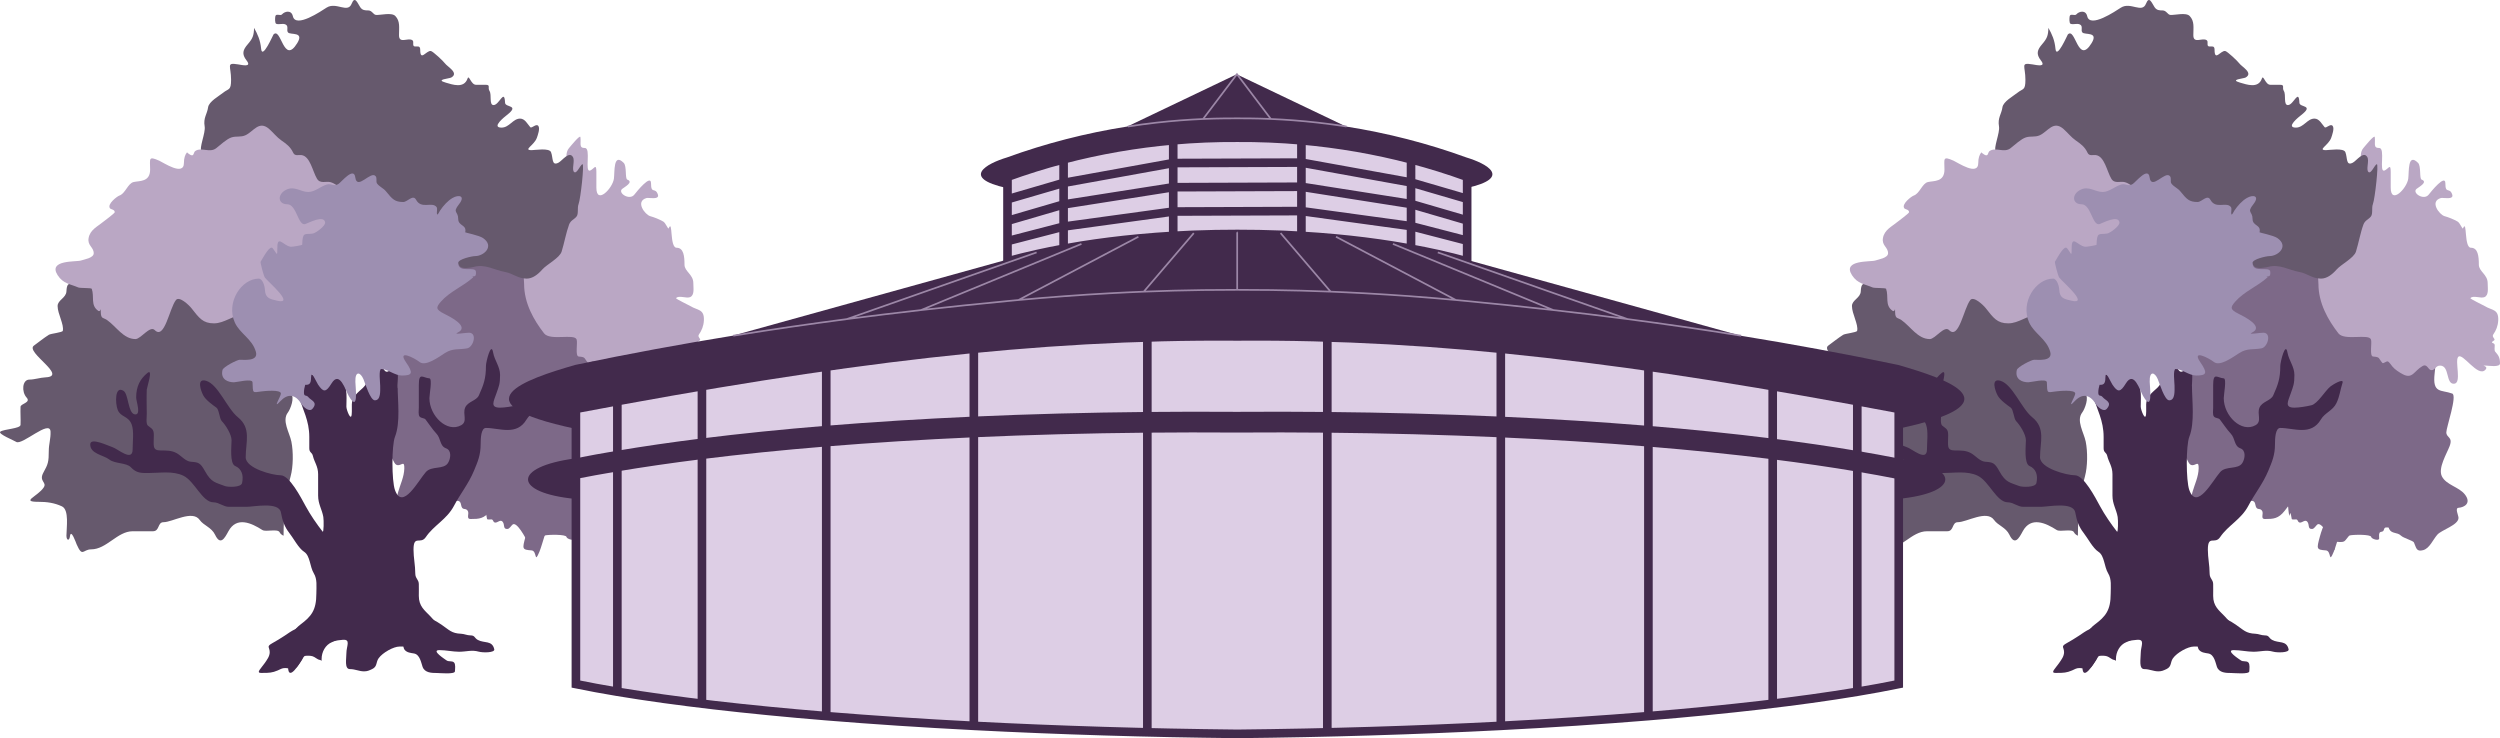 <svg width="1449" height="428" viewBox="0 0 1449 428" fill="none" xmlns="http://www.w3.org/2000/svg">
<path d="M274.905 289.225C277.253 286.877 276.49 285.363 274.757 282.965C276.838 282.714 279.284 282.876 280.71 282.083C285.012 279.693 290.257 278.98 294.633 276.792C299.937 274.14 304.552 278.857 309.327 280.594C311.502 281.384 314.478 279.269 316.52 278.641C319.233 277.807 321.808 277.922 324.638 277.922C333.548 277.922 340.359 291.69 340.359 299.192C340.359 300.693 340.981 304.016 339.845 305.152C338.292 306.704 336.26 304.459 335.684 307.053C335.329 308.65 333.703 307.837 333.166 308.851C332.679 309.772 333.02 311.134 332.961 312.139C332.867 313.722 328.482 312.377 328.337 311.214C328.136 309.606 317.638 309.845 315.903 310.341C315.092 310.573 313.767 313.174 312.615 313.783C311.188 314.539 308.647 313.896 307.067 313.989C306.533 314.02 306.156 314.168 305.901 314.393C305.981 314.562 306.044 314.703 306.09 314.811C309.497 322.759 303.891 316.171 305.901 314.393C304.651 311.732 299.507 302.096 297.099 304.021C296.206 304.736 295.343 306.518 294.12 306.59C291.366 306.752 292.711 304.135 291.345 302.429C290.126 300.904 288.458 302.891 287.184 302.891C285.611 302.891 286.161 301.193 284.872 301.042C284.208 300.963 282.829 301.363 282.303 300.836C282.277 300.81 281.529 295.415 281.173 298.267C280.855 300.806 280.248 294.939 280.248 294.106C280.248 291.934 277.216 292.719 275.624 292.719C272.344 292.719 272.726 291.403 274.905 289.225Z" fill="#7D6988"/>
<path d="M1268.99 225.434C1269.48 225.239 1269.89 225.027 1270.24 224.799C1270.18 210.367 1269.59 195.889 1272.23 181.894C1273.92 172.973 1275.19 162.968 1280.37 156.117C1285.72 149.048 1292.55 145.477 1298.93 140.232C1306.94 133.648 1320.91 132.642 1330.01 135.756C1338.22 138.565 1343.89 144.702 1349.65 152.002C1351.79 154.721 1353.86 157.881 1356.31 160.161C1358.83 162.515 1362.34 163.217 1364.5 166.298C1366.67 169.386 1371.42 169.539 1374.18 171.641C1378.37 174.829 1382.27 177.083 1387.04 178.934C1388.97 179.682 1391.67 183.328 1393.7 181.894C1395.16 180.869 1398.24 177.346 1399.56 177.346C1406.8 177.346 1411.11 197.382 1411.63 204.639C1411.91 208.501 1411.56 212.619 1411.12 216.408C1409.74 228.272 1414.8 225.747 1421.31 228.105C1424.36 229.211 1417.89 247.698 1417.89 250.561C1417.89 253.855 1421.83 253.136 1419.83 258.504C1418.21 262.855 1412.91 271.339 1415.33 276.121C1417.85 281.084 1425.21 282.227 1428.59 286.519C1432.61 291.609 1428.38 294.075 1424.95 294.317C1422.74 294.473 1424.95 298.672 1424.95 300.166C1424.95 304.345 1415.07 307.131 1412.66 309.913C1410.05 312.921 1408.22 317.808 1404.46 318.867C1400.39 320.015 1400.47 317.329 1399.11 314.39C1398.63 313.367 1393.04 311.864 1391.65 310.491C1389.41 308.281 1386.21 309.582 1384.77 306.592C1383.86 304.716 1383.16 300.815 1381.41 300.815C1378.68 300.815 1381.06 296.916 1378.33 296.916C1374.47 296.916 1375.68 291.154 1370.19 295.617C1367.2 298.056 1362.39 299.071 1359.89 301.538C1356.64 304.748 1354.62 315.004 1352.66 319.733C1349.52 327.298 1351.45 319.261 1348.11 319.011C1342.58 318.598 1342.63 318.26 1344.58 311.069C1346.34 304.575 1348.68 300.089 1352.43 295.328C1355.56 291.36 1356.68 290.462 1352.78 289.046C1350.72 288.299 1354.73 283.381 1349.65 285.364C1345.6 286.944 1346.81 288.444 1344.81 283.92C1342.74 279.261 1335.21 295.698 1334.79 282.331C1334.69 279.157 1333.55 280.806 1332.74 282.62C1330.5 287.631 1327.4 291.991 1324.2 296.05C1320.57 300.663 1317.69 300.815 1312.82 300.815C1309.83 300.815 1312.35 297.621 1311 295.906C1309.55 294.067 1307.88 296.337 1307.18 292.368C1306.51 288.518 1302.9 291.371 1300.52 290.274C1297.67 288.957 1298.8 286.194 1297.68 283.92C1295.83 280.175 1293.28 289.701 1292.27 290.274C1288.94 292.149 1284.15 294.197 1280.49 295.328C1277.83 296.149 1276.23 293.165 1273.09 293.017C1269.56 292.852 1269.81 288.574 1270.75 285.219C1272.03 280.706 1274.23 276.365 1274.34 271.5C1274.44 266.881 1272.87 269.623 1270.75 269.623C1267.76 269.623 1268.22 264.424 1265.12 264.424C1263.77 264.424 1257.95 265.61 1257.95 263.125C1257.95 262.014 1260.59 256.673 1260.45 256.554C1259.05 255.367 1260.04 247.292 1259.2 244.929C1258.13 241.913 1255.9 240.676 1255.9 237.131C1255.9 229.042 1264.29 227.292 1268.99 225.434Z" fill="#7D6988"/>
<path d="M1208.43 276.136C1205.12 288.059 1204.45 298.159 1204.35 310.501C1203.36 310.09 1202.48 309.354 1202.06 308.497C1200.97 306.266 1194.08 308.484 1192.06 307.185C1185.72 303.119 1177.13 299.163 1172.39 307.914L1172.37 307.958C1170.21 311.95 1167.77 316.462 1164.66 309.955C1162.6 305.616 1158.04 304.63 1155.74 301.354C1151.55 295.374 1139.92 302.666 1134.77 302.666C1131.2 302.666 1132.64 307.914 1128.63 307.914H1116.87C1108.03 307.914 1101.79 318.409 1092.83 318.409C1087.97 318.409 1087.87 323.3 1084.41 315.494C1084.08 314.731 1081.16 306.161 1080.55 310.829C1080.17 313.772 1078.5 313.26 1078.5 310.465C1078.5 305.995 1080.22 295.504 1075.89 293.483C1071.43 291.401 1067.05 290.859 1062.36 290.859C1051.67 290.859 1061.83 287.766 1065.32 282.55C1067.43 279.396 1062.26 279.098 1065.2 273.804C1067.85 269.05 1068.27 267.699 1068.27 261.34C1068.27 257.434 1069.47 254.111 1069.3 250.189C1068.98 242.778 1052.65 258.447 1049.35 256.092C1048.32 255.362 1038.5 251.436 1040.2 250.189C1042.29 248.658 1051.8 248.474 1051.91 246.253C1052.07 242.767 1051.75 239.244 1051.91 235.757C1051.99 233.956 1058.1 233.37 1055.43 230.437C1052.34 227.041 1052.91 220.014 1057.02 220.014C1060.03 220.014 1063.25 218.849 1066.45 218.702C1079.61 218.1 1054.5 204.098 1059.63 200.335C1062.52 198.222 1065.28 195.986 1068.27 194.067C1069.46 193.309 1076.18 192.72 1076.4 191.735C1077.22 188.076 1073.39 181.886 1073.39 177.376C1073.39 173.865 1078.34 172.734 1078.5 168.849C1078.85 160.776 1082.63 167.346 1084.41 163.018C1085.34 160.771 1079.95 152.505 1085.15 155.074C1088.82 156.882 1090.62 155.088 1093.27 152.443L1093.34 152.377C1096.59 149.13 1098.02 153.785 1100.56 157.041C1103.94 161.385 1107.55 171.146 1111.7 173.805C1116.26 176.735 1114.55 170.791 1115.45 168.193C1117.24 163.007 1123.48 170.809 1126.02 171.4C1128.92 172.077 1131.99 158.37 1133.75 155.438C1136.29 151.193 1140.44 148.092 1143.18 154.418C1146.25 161.505 1146.86 155.875 1150.63 155.875C1155.24 155.875 1153.82 164.08 1154.26 167.464C1154.52 169.429 1157.13 160.385 1159.78 166.808C1161.08 169.959 1164.26 178.749 1166.71 172.785C1170.32 164.003 1174.69 175.2 1177.62 178.688C1180.02 181.547 1180.32 182.583 1182.91 177.595C1186.53 170.625 1188.56 161.875 1190.98 154.126C1192.64 148.806 1196.82 161.079 1197.4 162.289C1199.55 166.796 1201.87 154.057 1205.7 157.041C1207.09 158.125 1211.84 166.98 1213.54 164.257C1216.95 158.802 1220.44 170.744 1221.16 172.858C1223.34 179.247 1222.79 182.657 1217.86 186.633C1215.55 188.499 1212.61 185.752 1210.7 188.819C1209.69 190.443 1210.99 192.264 1209.22 193.776C1207.43 195.306 1204.34 197.33 1202.18 197.639C1199.2 198.062 1187.21 195.62 1190.58 204.271C1191.77 207.323 1194.19 209.229 1195.58 212.143C1196.87 214.849 1197.2 218.393 1199.22 220.452C1200.26 221.511 1203.5 226.384 1204.34 226.574C1205.46 226.828 1207.42 227.496 1208.43 228.177C1211.15 230.029 1208.25 237.295 1206.89 239.037C1203.2 243.771 1207.82 250.715 1208.88 255.947C1210.07 261.823 1209.99 270.486 1208.43 276.136Z" fill="#66596D"/>
<path d="M1358.53 113.377C1355.49 120.982 1353.4 125.946 1348.15 130.109C1348.03 130.955 1347.9 131.785 1347.63 132.498C1346.43 135.752 1344.02 137.404 1342.75 140.964C1339.94 148.876 1343.77 156.766 1343.77 164.61C1343.77 175.699 1349.37 185.524 1355.35 193.219C1358.83 197.692 1372.83 193.217 1374.2 196.722C1374.94 198.633 1373.2 206.488 1375.44 206.648C1379.69 206.951 1378.42 207.596 1380.78 210.297C1381.47 211.086 1383.15 208.974 1384.18 209.567C1384.81 209.927 1386.13 211.814 1386.68 212.486C1388.14 214.255 1390.68 215.846 1392.58 216.865C1398.32 219.937 1399.11 215.018 1404.05 212.195C1406.9 210.564 1407.2 214.382 1409.16 214.53C1411.43 214.702 1411.55 211.903 1414.27 211.903C1419.97 211.903 1417.39 222.794 1422.44 222.412C1426.92 222.073 1422.77 209.434 1424.71 206.94C1427.17 203.776 1436.26 219.263 1440.6 214.238C1442.7 211.806 1436.86 211.903 1440.83 211.903C1442.3 211.903 1449 213.08 1449 210.589C1449 206.625 1447.64 205.63 1446.16 203.729C1445.61 203.013 1445.98 200.992 1445.94 200.079C1445.87 198.743 1444.35 198.9 1444.35 198.474C1444.35 197.605 1446.35 197.486 1445.71 196.43C1445.27 195.712 1444.38 194.889 1445.14 193.803C1446.67 191.618 1447.83 188.957 1447.98 185.629C1448.26 178.998 1444.22 179.953 1440.26 177.455C1439.35 176.882 1431.49 173.203 1431.86 172.784C1433.44 170.972 1437.96 173.159 1440.03 172.2C1442.66 170.982 1441.85 166.927 1441.85 164.026C1441.85 159.116 1436.74 157.311 1436.74 153.444C1436.74 148.529 1436.25 143.591 1432.14 143.591C1428.03 143.591 1430.1 126.6 1427.55 132.352C1427.23 133.066 1425.83 129.199 1424.42 128.411C1422.01 127.051 1419.35 125.995 1416.82 125.273C1413.93 124.446 1407.92 116.723 1414.78 114.763C1415.92 114.435 1422.45 116.036 1421.3 112.72C1419.76 108.246 1417.33 112.763 1417.33 106.224C1417.33 100.748 1408.99 111.108 1407.68 112.793C1404.87 116.407 1397.88 111.825 1400.59 109.508C1401.72 108.536 1407.53 105.552 1403.59 104.108C1402.16 103.582 1403.39 96.297 1401.5 94.401C1395.33 88.234 1396.35 99.835 1395.82 103.597C1395.02 109.255 1385.66 118.882 1385.66 108.779V99.583C1385.66 94.239 1384.21 98.052 1382.03 98.853C1378.68 100.082 1382.68 85.789 1379.02 85.789C1375.35 85.789 1376.9 83.255 1376.41 79.44C1376.21 77.9 1370.62 84.876 1369.83 85.789C1365.97 90.192 1370.56 99.552 1371.3 104.765C1371.87 108.81 1366.77 109.435 1364.77 109.435C1362.08 109.435 1359.87 110.03 1358.53 113.377Z" fill="#BAA7C4"/>
<path d="M1191.35 28.244C1190.89 23.226 1189.33 19.858 1187.24 16.136C1187.17 20.581 1186.47 22.32 1183.61 25.631C1180.83 28.858 1179.94 31.258 1182.93 35.066C1186.09 39.102 1180.56 37.727 1177.97 37.315C1170.82 36.176 1173.93 38.085 1173.93 46.242C1173.93 52.649 1172.51 51.154 1169.27 53.789C1166.97 55.653 1161.08 58.828 1160.61 62.207C1160.06 66.196 1157.74 68.232 1158.62 73.311C1159.26 76.982 1155.2 85.86 1156.74 88.043C1157.91 89.695 1160.59 89.579 1157.54 91.526C1156.11 92.44 1154.6 92.252 1153.04 92.252C1151.11 92.252 1156.72 93.813 1158.56 94.574C1160.77 95.483 1161.41 98.208 1159.36 100.089C1154.04 104.971 1156.72 105.733 1161.18 102.629C1164.03 100.651 1169.76 96.394 1172.91 96.171C1183.66 95.409 1199.83 93.28 1201.82 110.54C1203.64 126.33 1208.66 140.291 1214.52 153.574C1216.92 159.029 1222.72 155.163 1226.18 154.953C1234.29 154.461 1241.89 150.81 1249.81 149.8C1259.33 148.586 1270.65 144.715 1279.46 139.858C1285.51 136.521 1292.21 132.32 1298.36 136.593C1302.62 139.56 1302.97 150.007 1306.55 154.372C1307.93 156.044 1313.03 155.124 1314.75 154.663C1321.26 152.917 1326.33 156.471 1332.74 157.638C1337.34 158.477 1340.16 161.484 1345.26 161.484C1348.63 161.484 1351.71 159.162 1354.25 156.259C1356.94 153.19 1364.34 149.568 1365.52 145.809C1367.03 140.991 1368.1 134.834 1369.85 130.134C1370.77 127.655 1372.84 127.194 1374.17 125.489C1375.45 123.868 1374.5 120.456 1375.31 118.377C1376.52 115.308 1378.79 94.709 1377.59 95.154C1376.25 95.653 1374.34 100.901 1372.81 99.727C1371.14 98.448 1373.39 93.271 1372.07 91.018C1369.89 87.314 1365.78 93.213 1363.7 94.284C1359.59 96.403 1360.69 91.531 1359.38 88.188C1358.35 85.585 1349.99 87.026 1348.16 87.026C1342.93 87.026 1349.65 84.231 1351.18 79.842C1351.66 78.461 1353.18 74.331 1351.98 72.948C1350.64 71.413 1348.21 74.698 1347.31 73.674C1345.71 71.865 1344.25 68.739 1341.45 68.739C1337.28 68.739 1335.23 73.964 1330.69 73.964C1324.48 73.964 1332.6 67.612 1333.76 66.707C1341.51 60.672 1332.86 62.433 1332.74 59.595C1332.36 51.007 1329.4 60.901 1326.08 60.901C1323.36 60.901 1325.1 54.942 1323.74 52.773C1322.46 50.721 1324.54 49.145 1321.47 49.145H1315.89C1312.94 49.145 1311.86 43 1310.99 45.516C1308.92 51.532 1302.15 48.968 1298.41 47.911C1291.9 46.065 1300.33 45.624 1301.55 44.935C1306.24 42.277 1299.24 38.647 1297.9 36.735C1297.05 35.516 1290.93 29.723 1289.71 29.55C1287.13 29.186 1283.56 35.856 1283.56 28.897C1283.56 26.29 1282.05 27.055 1280.49 26.938C1278.6 26.796 1280.24 24.143 1279.01 23.309C1276.46 21.588 1271.26 25.645 1271.26 20.406C1271.26 15.822 1272 12.319 1269.16 9.303C1267.02 7.034 1260.64 8.841 1257.95 8.65C1256.33 8.535 1255.69 6.037 1253.39 6.037C1251.61 6.037 1250.04 6.023 1248.78 4.15C1247.21 1.818 1245.7 -2.662 1243.83 2.118C1241.53 7.98 1234.89 0.851 1229.26 4.441C1226.2 6.391 1211.35 16.572 1209.74 9.376C1208.89 5.627 1205.03 6.508 1203.42 8.36C1202.56 9.342 1199.99 7.659 1199.6 9.376C1199.4 10.292 1199.21 13.472 1200.12 13.802C1201.82 14.424 1203.75 13.376 1205.47 14.165C1207.54 15.116 1205.83 17.53 1206.95 18.81C1208.35 20.42 1216.5 18.092 1212.3 24.978C1204.32 38.059 1203.01 15.472 1198.52 19.971C1198.31 20.187 1191.96 34.842 1191.35 28.244Z" fill="#66596D"/>
<path d="M1146.6 94.446C1146.6 91.679 1147.26 89.668 1148.39 88.296C1148.85 88.712 1149.35 89.202 1150.19 89.675C1152.58 91.027 1152.02 88.302 1153.21 87.506C1156.76 85.118 1161.58 88.801 1165.28 85.915C1167.85 83.904 1171.4 80.522 1174.22 79.626C1176.96 78.756 1179.52 79.647 1182.25 78.397C1187.01 76.224 1190.09 69.562 1196.03 74.782C1198.6 77.038 1200.32 79.454 1203.15 81.433L1203.18 81.451C1205.9 83.351 1208.32 85.04 1209.93 88.518C1210.92 90.653 1213.02 89.657 1214.77 89.892C1219.78 90.561 1221.17 99.289 1223.71 103.555C1225.61 106.74 1228.97 104.846 1231.57 105.579C1234.41 106.382 1235.01 108.037 1238.4 108.037C1243.9 108.037 1253.68 105.534 1258.22 110.061C1260.05 111.885 1260.59 115.768 1262.44 117.869C1263.22 118.763 1265.29 118.013 1265.29 119.893C1265.29 122.955 1260.58 126.827 1259.19 128.424C1257.32 130.583 1244.38 141.513 1247.52 146.497C1251.29 152.485 1243.78 170.788 1238.06 170.498C1236.58 170.423 1236.44 168.413 1235.21 167.968C1233.38 167.301 1230.28 170.709 1229.06 171.655C1224.38 175.298 1219.77 179.571 1214.71 182.354C1208.31 185.875 1203.11 190.377 1196.6 185.535C1192.17 182.235 1186.09 181.883 1181.45 182.209C1175.12 182.656 1170.01 187.415 1164.03 187.415C1157.56 187.415 1155.46 184.351 1150.93 178.595C1149.54 176.839 1143.92 171.444 1141.99 173.896C1138.18 178.724 1135.4 197.128 1129.68 191.318C1126.91 188.499 1121.6 196.523 1118.52 196.523C1111.53 196.523 1107.5 189.334 1102.01 185.463C1100.04 184.078 1098.53 184.953 1098.42 181.197C1098.28 176.726 1098.63 181.348 1096.88 180.113C1092.34 176.91 1094.8 172.029 1093.18 167.389C1092.96 166.774 1086.45 167.095 1085.32 166.594C1080.84 164.615 1076.67 164.562 1073.42 159.51C1067.53 150.38 1084.49 151.905 1086.97 150.979C1088.53 150.397 1094.32 149.594 1094.32 146.786C1094.32 143.167 1090.58 142.424 1091.36 137.966C1092.19 133.181 1096.61 131.234 1099.44 128.857C1100.03 128.366 1106.5 123.635 1106.5 123.002C1106.5 121.362 1104.3 121.429 1103.77 120.761C1101.86 118.339 1107.91 113.797 1109.12 113.387C1112.73 112.168 1114.05 106.29 1117.44 105.507C1120.85 104.72 1127.01 105.624 1127.01 98.278C1127.01 92.03 1125.78 90.248 1132.3 93.145C1134.74 94.226 1146.6 102.317 1146.6 94.446Z" fill="#BAA7C4"/>
<path d="M1289.34 357.113C1293.81 361.775 1297.98 367.099 1302.44 372.149C1301.38 372.182 1300.28 372.135 1299.13 372.135C1296.35 372.135 1294.04 374.748 1290.94 374.748H1271.48C1268.18 374.748 1261.8 378.196 1259.42 381.569C1257.81 383.86 1258.78 386.366 1255.67 387.811C1253.91 388.627 1252.92 389.117 1251 389.117C1248.1 389.117 1245.93 387.811 1242.81 387.811C1239.54 387.811 1240.77 381.903 1240.77 378.667C1240.77 374.46 1243.48 370.491 1238.72 370.829C1235.38 371.065 1231.83 371.966 1228.25 372.135C1224.97 372.29 1217.07 377.599 1215.4 381.279C1213.95 384.459 1206.98 395.591 1206.98 386.504C1206.98 376.396 1206.55 367.678 1214.14 361.975C1220.45 357.246 1223.36 353.723 1223.36 344.05C1223.36 339.793 1223.98 335.734 1221.88 332.293C1219.54 328.45 1219.82 322.086 1216.25 319.811C1213.05 317.773 1210.12 311.996 1207.55 308.707C1204.96 305.404 1203.65 301.742 1202.82 297.023C1201.71 290.625 1187.01 293.757 1182.92 293.757H1172.68C1169.48 293.757 1166.91 291.145 1163.75 291.145C1157.24 291.145 1152.9 278.98 1146.34 275.759C1140.24 272.765 1132.61 274.163 1126.09 274.163C1121.97 274.163 1119.12 274.334 1115.85 270.824C1113.33 268.114 1106.58 268.875 1103.34 266.325C1100.07 263.757 1092.13 263.063 1092.3 257.471C1092.43 253.254 1103.18 258.609 1105.1 259.14C1108.11 259.974 1116.87 268.019 1116.87 260.447C1116.87 256.208 1117.73 249.983 1116.36 246.15C1114.52 240.974 1109.9 241.862 1108.23 237.586C1106.75 233.806 1106.43 223.23 1111.64 226.555C1114.45 228.348 1114.19 239.325 1117.96 240.126C1122.12 241.011 1118.92 232.696 1118.92 230.402C1118.92 223.936 1121.22 219.596 1125.52 216.105C1128.93 213.335 1125.11 224.739 1125.07 225.83C1124.87 230.495 1125.07 235.236 1125.07 239.909C1125.07 241.55 1124.5 245.647 1125.69 246.658C1127.91 248.543 1129.16 248.507 1129.16 252.246C1129.16 258.391 1128.04 261.1 1133.26 261.1C1136.48 261.1 1139.51 261.015 1142.47 262.696C1145.15 264.217 1147.54 267.41 1150.66 267.631C1155.06 267.943 1156.12 268.187 1158.85 273.147C1162.51 279.78 1164.97 279.602 1170.34 281.71C1172 282.362 1179.7 282.664 1180.3 279.969C1181.39 275.089 1179.8 271.58 1176.32 270.099C1173 268.687 1174.21 258.424 1174.21 255.221C1174.21 251.663 1170.66 246.237 1168.58 244.118C1167.14 242.646 1167.03 237.432 1165.45 236.28C1163.27 234.691 1159.23 231.893 1157.77 229.095C1156.36 226.387 1153.82 219.105 1159.37 220.677C1166.45 222.685 1171.62 236.774 1177.85 241.796C1185.81 248.208 1182.4 256.273 1182.4 265.019C1182.4 271.457 1197.9 275.469 1202.65 275.469C1207.76 275.469 1214.4 288.273 1217.22 293.467C1219.94 298.488 1223.64 303.844 1227 308.126C1227.67 308.976 1227.74 301.579 1227.4 299.636C1226.63 295.198 1224.38 292.169 1224.38 287.226V274.816C1224.38 270.27 1222.13 267.687 1221.37 264.293C1220.86 262.019 1219.26 262.481 1219.26 259.793V253.262C1219.26 243.628 1215.45 237.583 1213.01 229.023C1211.13 222.448 1205.41 214.073 1199.3 214.073C1195.88 214.073 1191.62 214.054 1191.62 208.195C1191.62 203.356 1192.33 198.397 1196.74 198.397C1200.03 198.397 1204.17 197.562 1207.38 198.47C1208.47 198.781 1208.54 206.338 1211.64 207.469C1215.68 208.942 1218.58 204.89 1219.32 211.46C1220.04 217.9 1221.02 217.992 1225.86 217.992H1235.13C1240.44 217.992 1239.42 219.4 1240.54 225.83C1241.08 228.964 1240.77 232.499 1240.77 235.7C1240.77 237.636 1243.45 244.399 1243.84 240.199C1244.26 235.642 1243.04 232.795 1245.66 229.458C1249.24 224.882 1251.95 225.298 1253.85 218.282C1254.34 216.482 1255.72 203.682 1259.2 208.122C1260.61 209.927 1261.36 212.768 1262.84 214.654C1264.47 216.741 1265.88 214.18 1267.39 214.073C1271.76 213.763 1270.46 219.045 1270.46 223.217C1270.46 232.429 1272.22 244.776 1268.92 253.189C1266.96 258.186 1266.98 278.569 1268.92 284.033C1273.27 296.239 1282.58 278.337 1286.84 273.582C1290.21 269.816 1297.2 272.375 1299.7 268.284C1301.24 265.749 1301.88 261.077 1298.56 259.866C1294.74 258.475 1295.7 254.249 1292.93 251.303C1290.59 248.819 1288.54 245.566 1286.61 243.102C1285.94 242.246 1284.22 242.487 1283.26 241.505C1282.29 240.52 1282.75 237.719 1282.75 236.28V223.217C1282.75 215.455 1285.1 219.014 1288.89 219.298C1290.68 219.433 1288.89 228.681 1288.89 230.765C1288.89 241.087 1299.19 251.051 1307.32 246.44C1311.19 244.247 1308.02 240.064 1309.59 236.28C1311.09 232.682 1316.14 232.329 1317.56 229.168C1320.35 222.933 1321.65 219.375 1321.65 212.041C1321.65 209.84 1324.66 197.713 1325.81 204.276C1326.63 208.992 1329.84 212.442 1329.84 217.339C1329.84 222.547 1329.22 223.71 1327.8 227.789C1326.08 232.723 1323.93 236.28 1329.84 236.28C1332.58 236.28 1336.8 235.558 1339.63 234.901C1343.31 234.046 1347.48 226.621 1350.78 223.943C1351.83 223.089 1358.7 218.857 1357.72 221.911C1356.3 226.286 1356.17 229.54 1354.19 233.668C1352.13 237.96 1347.47 239.237 1345.2 243.102C1339.49 252.819 1329.45 248.037 1321.65 248.037C1318.77 248.037 1318.58 254.232 1318.58 257.471C1318.58 263.811 1316.9 267.577 1314.71 272.856C1311.57 280.425 1306.74 286.258 1303.17 293.104C1299 301.072 1291.36 304.502 1286.78 311.32C1283.74 315.845 1279.67 309.723 1279.67 318.577C1279.67 323.36 1280.7 327.641 1280.7 332.366C1280.7 335.376 1282.66 335.758 1282.75 338.462C1282.81 340.752 1282.75 343.064 1282.75 345.356C1282.75 351.372 1286.06 353.687 1289.34 357.113Z" fill="#422A4C"/>
<path d="M1216.17 227.454C1216.17 225.993 1216.47 224.504 1216.9 223.032C1218.95 223.12 1220.28 222.733 1220.28 218.964C1220.28 213.811 1223.16 221.147 1224.33 222.883C1227.44 227.488 1228.89 227.562 1232.15 222.23C1236.87 214.522 1240.21 226.137 1242.09 229.414C1247.98 239.667 1246.07 224.856 1245.97 221.286C1245.78 214.667 1248.93 215.688 1250.65 219.762C1251.66 222.149 1254.58 232.026 1257.28 232.026C1260.81 232.026 1260.36 226.472 1260.36 223.536C1260.36 222.05 1259.35 213.885 1260.99 213.885C1264.67 213.885 1268.78 217.658 1272.92 217.658C1279.01 217.658 1279.66 216.268 1275.32 209.966C1270.02 202.275 1280.18 207.443 1283.2 209.821C1286.71 212.589 1294.39 206.846 1297.93 204.596C1302.5 201.694 1305.86 202.794 1310.72 201.911C1314.34 201.254 1316.77 193.066 1311.98 192.841C1310.38 192.766 1302.32 194.138 1305.12 192.841C1312.72 189.331 1300.51 183.383 1297.36 181.811C1292.51 179.39 1292.61 178.182 1295.53 174.844C1300.73 168.898 1308.49 165.972 1314.14 160.839C1315 160.06 1311.8 160.186 1314.32 160.186C1315.82 160.186 1315.94 159.358 1315.86 157.574C1315.68 153.837 1305.58 158.851 1305.58 152.349C1305.58 150.201 1313.64 148.43 1315.4 148.43C1320.45 148.43 1326.79 142.708 1319.97 137.981C1317.67 136.385 1309.59 134.836 1309.63 134.643C1310.66 130.085 1305.58 131.147 1305.58 126.878C1305.58 122.229 1302.02 123.493 1306.04 118.388C1309.97 113.388 1305.86 112.652 1302.27 114.76C1299.48 116.393 1297.07 119.087 1295.07 122.017C1294.55 122.794 1293.6 125.074 1293.3 124.121C1292.95 122.998 1293.75 120.912 1293.02 119.985C1290.41 116.666 1284.24 121.502 1281.14 115.776C1279.36 112.477 1276.15 117.082 1273.72 117.082C1268.77 117.082 1267.38 115.376 1263.79 110.982L1263.67 110.841C1262.22 109.06 1259.83 108.173 1258.53 106.342C1257.75 105.24 1258.69 103.349 1257.73 102.134C1255 98.666 1246.94 110.64 1245.91 102.787C1245.08 96.444 1237.94 105.466 1236.15 106.633C1233.55 108.334 1232.2 106.187 1229.53 106.923C1225.83 107.938 1222.57 111.277 1218.68 111.277C1214.34 111.277 1210.68 107.603 1205.89 109.971C1200.56 112.607 1201.02 118.388 1206.46 118.388C1212.01 118.388 1212.73 131.25 1216.97 129.854C1218.61 129.312 1227.84 124.336 1228.44 128.91C1228.71 130.989 1222.93 135.138 1221.3 135.369C1216.4 136.062 1215.44 134.138 1215.14 141.899C1215.13 142.048 1209.55 143.202 1208.29 142.988C1204.27 142.308 1200.75 136.052 1200.75 143.496C1200.75 149.376 1200.6 147.081 1198.12 143.931C1196.46 141.821 1192.94 148.603 1191.04 151.696C1190.79 152.104 1192.77 159.853 1193.56 160.912C1195.34 163.302 1211.42 176.903 1200.52 174.264C1196.63 173.321 1193.78 172.952 1193.56 168.023C1193.45 165.673 1192.15 161.492 1189.96 161.492C1180 161.492 1170.83 175.206 1176.08 186.89C1179.01 193.394 1186.14 196.32 1188.3 203.871C1189.99 209.76 1180.86 208.424 1178.94 208.515C1177.34 208.59 1169.35 212.658 1168.95 214.465C1167.69 220.058 1172.28 221.577 1175.63 221.577C1177.13 221.577 1186.25 219.209 1186.36 221.577C1186.66 228.026 1186.13 227.632 1191.5 226.874C1192.89 226.677 1202.81 225.605 1202.81 228.107C1202.81 229.797 1197.71 237.657 1202.41 232.607C1206.68 228.011 1211.13 228.366 1214.57 233.985C1215.6 235.667 1219.17 239.136 1221.08 236.96C1224.53 233.011 1220.26 232.15 1218.68 230.139C1217.52 228.669 1216.17 230.15 1216.17 227.454Z" fill="#9D8FB1"/>
<path d="M1295.88 362.057C1291.83 359.303 1289.68 358.376 1285.51 357.45C1284.85 357.437 1283.96 357.127 1283.03 358.054C1281.85 359.24 1281.43 360.562 1279.56 361.636C1277.5 362.813 1276.48 365.211 1273.55 365.427C1271.38 365.589 1268.84 364.941 1266.81 365.954C1261.61 368.556 1268.97 373.011 1271.92 373.011C1274.26 373.011 1273.47 375.307 1274.5 376.592C1275.84 378.264 1277.95 378.423 1279.92 378.751C1283.4 379.331 1284.11 384.207 1284.93 386.493C1286.19 389.992 1290.17 390.074 1293.25 390.074C1294.92 390.074 1303.57 390.957 1303.68 389.126C1303.75 387.803 1304.15 384.969 1303.15 383.965C1301.99 382.809 1300.02 383.739 1298.73 382.701C1298.23 382.307 1289.5 376.803 1294.67 376.803C1298.53 376.803 1302.51 377.751 1306.1 377.751C1310.27 377.751 1313.42 376.541 1317.47 377.698C1319.86 378.38 1326.93 378.371 1326.48 376.329C1325.29 370.973 1320.65 372.964 1316.95 370.904C1314.82 369.722 1315.36 368.271 1312.68 368.271C1310.68 368.271 1309.11 367.394 1307.26 367.323C1301.62 367.107 1300.38 365.115 1295.88 362.057Z" fill="#422A4C"/>
<path d="M1211.13 364.665C1213.19 363.713 1214.84 362.149 1216.63 360.826C1217.04 361.802 1217.52 363.743 1217.94 364.169C1220.62 366.842 1223.5 366.518 1227.44 366.518C1228.81 366.518 1237.55 365.687 1237.68 367.354C1237.9 370.117 1234.66 371.287 1232.48 372.157C1228.57 373.722 1226.4 377.906 1226.4 381.999C1226.4 383.735 1226.65 382.723 1225.25 382.469C1223.85 382.215 1222.61 380.82 1221.21 380.381C1220 380.004 1218.07 379.941 1216.79 380.172C1215.91 380.333 1215.37 382.075 1214.86 382.73C1213.2 384.862 1212.3 387.829 1209.01 387.664C1207.74 387.601 1206.59 387.194 1205.25 387.194C1203.44 387.194 1202.57 387.892 1200.92 388.604C1197.83 389.941 1195.83 390.014 1192.46 390.014C1190.9 390.014 1189.13 390.264 1190.48 388.239C1191.37 386.91 1192.48 385.705 1193.4 384.375C1194.74 382.452 1196.33 380.382 1196.33 378.031C1196.33 375.01 1194.21 374.832 1197.71 372.862C1200.26 371.426 1202.67 369.994 1205.02 368.424C1207.09 367.046 1208.83 365.724 1211.13 364.665Z" fill="#422A4C"/>
<path d="M228.99 225.434C229.483 225.239 229.894 225.027 230.238 224.799C230.182 210.367 229.587 195.889 232.234 181.894C233.922 172.973 235.19 162.968 240.374 156.117C245.724 149.048 252.551 145.477 258.93 140.232C266.938 133.648 280.913 132.642 290.008 135.756C298.216 138.565 303.891 144.702 309.646 152.002C311.789 154.721 313.861 157.881 316.305 160.161C318.829 162.515 322.342 163.217 324.502 166.298C326.666 169.386 331.415 169.539 334.178 171.641C338.367 174.829 342.267 177.083 347.042 178.934C348.972 179.682 351.668 183.328 353.702 181.894C355.157 180.869 358.244 177.346 359.564 177.346C366.803 177.346 371.111 197.382 371.631 204.639C371.908 208.501 371.558 212.619 371.119 216.408C369.744 228.272 374.801 225.747 381.308 228.105C384.358 229.211 377.893 247.698 377.893 250.561C377.893 253.855 381.826 253.136 379.828 258.504C378.208 262.855 372.908 271.339 375.331 276.121C377.846 281.084 385.21 282.227 388.594 286.519C392.606 291.609 388.38 294.075 384.951 294.317C382.738 294.473 384.951 298.672 384.951 300.166C384.951 304.345 375.069 307.131 372.656 309.913C370.048 312.921 368.216 317.808 364.46 318.867C360.387 320.015 360.472 317.329 359.109 314.39C358.634 313.367 353.044 311.864 351.653 310.491C349.413 308.281 346.206 309.582 344.765 306.592C343.861 304.716 343.162 300.815 341.407 300.815C338.676 300.815 341.065 296.916 338.333 296.916C334.468 296.916 335.678 291.154 330.194 295.617C327.197 298.056 322.391 299.071 319.891 301.538C316.637 304.748 314.624 315.004 312.662 319.733C309.524 327.298 311.453 319.261 308.109 319.011C302.577 318.598 302.631 318.26 304.58 311.069C306.339 304.575 308.681 300.089 312.435 295.328C315.562 291.36 316.683 290.462 312.776 289.046C310.715 288.299 314.725 283.381 309.646 285.364C305.597 286.944 306.814 288.444 304.807 283.92C302.742 279.261 295.211 295.698 294.789 282.331C294.689 279.157 293.552 280.806 292.74 282.62C290.498 287.631 287.402 291.991 284.202 296.05C280.565 300.663 277.692 300.815 272.818 300.815C269.833 300.815 272.35 297.621 270.997 295.906C269.548 294.067 267.879 296.337 267.183 292.368C266.509 288.518 262.902 291.371 260.524 290.274C257.669 288.957 258.798 286.194 257.678 283.92C255.833 280.175 253.285 289.701 252.27 290.274C248.943 292.149 244.154 294.197 240.488 295.328C237.828 296.149 236.231 293.165 233.088 293.017C229.56 292.852 229.81 288.574 230.754 285.219C232.025 280.706 234.231 276.365 234.34 271.5C234.444 266.881 232.867 269.623 230.754 269.623C227.761 269.623 228.224 264.424 225.119 264.424C223.769 264.424 217.947 265.61 217.947 263.125C217.947 262.014 220.592 256.673 220.452 256.554C219.049 255.367 220.038 247.292 219.2 244.929C218.13 241.913 215.898 240.676 215.898 237.131C215.898 229.042 224.286 227.292 228.99 225.434Z" fill="#7D6988"/>
<path d="M168.427 276.136C165.122 288.059 164.448 298.159 164.35 310.501C163.361 310.09 162.48 309.354 162.062 308.497C160.975 306.266 154.084 308.484 152.059 307.185C145.718 303.119 137.133 299.163 132.394 307.914L132.371 307.958C130.209 311.95 127.766 316.462 124.665 309.955C122.597 305.616 118.041 304.63 115.742 301.354C111.545 295.374 99.917 302.666 94.77 302.666C91.205 302.666 92.641 307.914 88.632 307.914H76.867C68.034 307.914 61.794 318.409 52.826 318.409C47.972 318.409 47.873 323.3 44.415 315.494C44.077 314.731 41.157 306.161 40.55 310.829C40.167 313.772 38.504 313.26 38.504 310.465C38.504 305.995 40.224 295.504 35.889 293.483C31.426 291.401 27.048 290.859 22.363 290.859C11.674 290.859 21.832 287.766 25.318 282.55C27.426 279.396 22.256 279.098 25.205 273.804C27.852 269.05 28.274 267.699 28.274 261.34C28.274 257.434 29.467 254.111 29.297 250.189C28.976 242.778 12.652 258.447 9.348 256.092C8.323 255.362 -1.504 251.436 0.197 250.189C2.286 248.658 11.803 248.474 11.905 246.253C12.065 242.767 11.745 239.244 11.905 235.757C11.988 233.956 18.098 233.37 15.429 230.437C12.34 227.041 12.914 220.014 17.02 220.014C20.031 220.014 23.248 218.849 26.455 218.702C39.609 218.1 14.5 204.098 19.635 200.335C22.519 198.222 25.28 195.986 28.274 194.067C29.456 193.309 36.181 192.72 36.401 191.735C37.216 188.076 33.389 181.886 33.389 177.376C33.389 173.865 38.336 172.734 38.504 168.849C38.854 160.776 42.628 167.346 44.415 163.018C45.342 160.771 39.945 152.505 45.154 155.074C48.821 156.882 50.62 155.088 53.271 152.443L53.338 152.377C56.593 149.13 58.017 153.785 60.556 157.041C63.943 161.385 67.549 171.146 71.695 173.805C76.265 176.735 74.546 170.791 75.446 168.193C77.243 163.007 83.484 170.809 86.017 171.4C88.922 172.077 91.993 158.37 93.747 155.438C96.287 151.193 100.441 148.092 103.181 154.418C106.252 161.505 106.857 155.875 110.627 155.875C115.236 155.875 113.824 164.08 114.264 167.464C114.52 169.429 117.125 160.385 119.777 166.808C121.078 169.959 124.263 178.749 126.711 172.785C130.315 164.003 134.693 175.2 137.623 178.688C140.024 181.547 140.316 182.583 142.909 177.595C146.532 170.625 148.562 161.875 150.979 154.126C152.639 148.806 156.825 161.079 157.402 162.289C159.549 166.796 161.867 154.057 165.699 157.041C167.091 158.125 171.844 166.98 173.542 164.257C176.945 158.802 180.437 170.744 181.158 172.858C183.338 179.247 182.786 182.657 177.862 186.633C175.55 188.499 172.614 185.752 170.701 188.819C169.688 190.443 170.991 192.264 169.223 193.776C167.433 195.306 164.343 197.33 162.176 197.639C159.205 198.062 147.208 195.62 150.581 204.271C151.771 207.323 154.194 209.229 155.583 212.143C156.872 214.849 157.199 218.393 159.22 220.452C160.261 221.511 163.497 226.384 164.335 226.574C165.46 226.828 167.423 227.496 168.427 228.177C171.154 230.029 168.251 237.295 166.893 239.037C163.202 243.771 167.824 250.715 168.882 255.947C170.07 261.823 169.994 270.486 168.427 276.136Z" fill="#66596D"/>
<path d="M318.531 113.377C315.493 120.982 313.399 125.946 308.147 130.109C308.033 130.955 307.896 131.785 307.633 132.498C306.435 135.752 304.018 137.404 302.752 140.964C299.939 148.876 303.774 156.766 303.774 164.61C303.774 175.699 309.368 185.524 315.352 193.219C318.83 197.692 332.832 193.217 334.195 196.722C334.938 198.633 333.199 206.488 335.444 206.648C339.686 206.951 338.416 207.596 340.779 210.297C341.469 211.086 343.147 208.974 344.184 209.567C344.814 209.927 346.128 211.814 346.682 212.486C348.138 214.255 350.681 215.846 352.584 216.865C358.317 219.937 359.109 215.018 364.049 212.195C366.902 210.564 367.201 214.382 369.157 214.53C371.427 214.702 371.549 211.903 374.265 211.903C379.972 211.903 377.394 222.794 382.438 222.412C386.92 222.073 382.769 209.434 384.708 206.94C387.169 203.776 396.258 219.263 400.6 214.238C402.701 211.806 396.862 211.903 400.827 211.903C402.297 211.903 409 213.08 409 210.589C409 206.625 407.64 205.63 406.162 203.729C405.605 203.013 405.977 200.992 405.935 200.079C405.874 198.743 404.346 198.9 404.346 198.474C404.346 197.605 406.347 197.486 405.708 196.43C405.273 195.712 404.38 194.889 405.141 193.803C406.67 191.618 407.835 188.957 407.978 185.629C408.265 178.998 404.222 179.953 400.26 177.455C399.35 176.882 391.493 173.203 391.86 172.784C393.445 170.972 397.961 173.159 400.033 172.2C402.665 170.982 401.849 166.927 401.849 164.026C401.849 159.116 396.741 157.311 396.741 153.444C396.741 148.529 396.252 143.591 392.143 143.591C388.027 143.591 390.102 126.6 387.546 132.352C387.229 133.066 385.826 129.199 384.425 128.411C382.008 127.051 379.348 125.995 376.819 125.273C373.926 124.446 367.919 116.723 374.776 114.763C375.923 114.435 382.449 116.036 381.303 112.72C379.757 108.246 377.33 112.763 377.33 106.224C377.33 100.748 368.991 111.108 367.681 112.793C364.871 116.407 357.885 111.825 360.587 109.508C361.722 108.536 367.525 105.552 363.595 104.108C362.165 103.582 363.39 96.297 361.495 94.401C355.329 88.234 356.351 99.835 355.819 103.597C355.019 109.255 345.66 118.882 345.66 108.779V99.583C345.66 94.239 344.208 98.052 342.028 98.853C338.683 100.082 342.679 85.789 339.02 85.789C335.35 85.789 336.903 83.255 336.409 79.44C336.209 77.9 330.624 84.876 329.825 85.789C325.974 90.192 330.564 99.552 331.301 104.765C331.873 108.81 326.774 109.435 324.774 109.435C322.08 109.435 319.867 110.03 318.531 113.377Z" fill="#BAA7C4"/>
<path d="M151.35 28.244C150.887 23.226 149.329 19.858 147.244 16.136C147.166 20.581 146.466 22.32 143.609 25.631C140.826 28.858 139.94 31.258 142.926 35.066C146.092 39.102 140.56 37.727 137.974 37.315C130.823 36.176 133.933 38.085 133.933 46.242C133.933 52.649 132.514 51.154 129.266 53.789C126.968 55.653 121.082 58.828 120.614 62.207C120.062 66.196 117.737 68.232 118.622 73.311C119.262 76.982 115.203 85.86 116.744 88.043C117.91 89.695 120.594 89.579 117.54 91.526C116.107 92.44 114.595 92.252 113.044 92.252C111.106 92.252 116.721 93.813 118.565 94.574C120.769 95.483 121.411 98.208 119.362 100.089C114.044 104.971 116.72 105.733 121.183 102.629C124.028 100.651 129.757 96.394 132.909 96.171C143.657 95.409 159.833 93.28 161.823 110.54C163.645 126.33 168.656 140.291 174.516 153.574C176.923 159.029 182.721 155.163 186.185 154.953C194.288 154.461 201.891 150.81 209.806 149.8C219.332 148.586 230.652 144.715 239.461 139.858C245.514 136.521 252.215 132.32 258.358 136.593C262.625 139.56 262.967 150.007 266.554 154.372C267.928 156.044 273.033 155.124 274.751 154.663C281.256 152.917 286.331 156.471 292.737 157.638C297.341 158.477 300.16 161.484 305.259 161.484C308.633 161.484 311.708 159.162 314.252 156.259C316.943 153.19 324.343 149.568 325.522 145.809C327.034 140.991 328.102 134.834 329.848 130.134C330.769 127.655 332.837 127.194 334.174 125.489C335.446 123.868 334.497 120.456 335.312 118.377C336.516 115.308 338.787 94.709 337.589 95.154C336.25 95.653 334.344 100.901 332.808 99.727C331.137 98.448 333.393 93.271 332.068 91.018C329.889 87.314 325.775 93.213 323.701 94.284C319.593 96.403 320.686 91.531 319.375 88.188C318.354 85.585 309.989 87.026 308.162 87.026C302.931 87.026 309.649 84.231 311.179 79.842C311.66 78.461 313.181 74.331 311.976 72.948C310.638 71.413 308.213 74.698 307.308 73.674C305.712 71.865 304.251 68.739 301.446 68.739C297.279 68.739 295.229 73.964 290.688 73.964C284.481 73.964 292.599 67.612 293.762 66.707C301.506 60.672 292.861 62.433 292.737 59.595C292.363 51.007 289.403 60.901 286.077 60.901C283.363 60.901 285.105 54.942 283.744 52.773C282.456 50.721 284.543 49.145 281.467 49.145H275.889C272.94 49.145 271.862 43 270.994 45.516C268.918 51.532 262.148 48.968 258.415 47.911C251.899 46.065 260.331 45.624 261.545 44.935C266.236 42.277 259.236 38.647 257.903 36.735C257.053 35.516 250.927 29.723 249.706 29.55C247.134 29.186 243.559 35.856 243.559 28.897C243.559 26.29 242.051 27.055 240.485 26.938C238.6 26.796 240.241 24.143 239.005 23.309C236.456 21.588 231.264 25.645 231.264 20.406C231.264 15.822 231.998 12.319 229.158 9.303C227.023 7.034 220.643 8.841 217.945 8.65C216.329 8.535 215.687 6.037 213.392 6.037C211.612 6.037 210.041 6.023 208.781 4.15C207.214 1.818 205.704 -2.662 203.83 2.118C201.531 7.98 194.89 0.851 189.258 4.441C186.198 6.391 171.348 16.572 169.735 9.376C168.895 5.627 165.031 6.508 163.417 8.36C162.561 9.342 159.988 7.659 159.604 9.376C159.398 10.292 159.208 13.472 160.116 13.802C161.821 14.424 163.747 13.376 165.466 14.165C167.537 15.116 165.831 17.53 166.946 18.81C168.349 20.42 176.497 18.092 172.296 24.978C164.317 38.059 163.014 15.472 158.522 19.971C158.306 20.187 151.959 34.842 151.35 28.244Z" fill="#66596D"/>
<path d="M106.599 94.446C106.599 91.679 107.257 89.668 108.389 88.296C108.851 88.712 109.349 89.202 110.187 89.675C112.584 91.027 112.02 88.302 113.205 87.506C116.759 85.118 121.585 88.801 125.279 85.915C127.854 83.904 131.397 80.522 134.22 79.626C136.962 78.756 139.516 79.647 142.25 78.397C147.006 76.224 150.092 69.562 156.032 74.782C158.599 77.038 160.317 79.454 163.151 81.433L163.176 81.451C165.898 83.351 168.317 85.04 169.929 88.518C170.918 90.653 173.016 89.657 174.769 89.892C179.779 90.561 181.168 99.289 183.711 103.555C185.61 106.74 188.973 104.846 191.57 105.579C194.415 106.382 195.009 108.037 198.404 108.037C203.904 108.037 213.684 105.534 218.223 110.061C220.052 111.885 220.588 115.768 222.438 117.869C223.225 118.763 225.285 118.013 225.285 119.893C225.285 122.955 220.578 126.827 219.191 128.424C217.317 130.583 204.376 141.513 207.516 146.497C211.29 152.485 203.777 170.788 198.063 170.498C196.58 170.423 196.442 168.413 195.215 167.968C193.376 167.301 190.28 170.709 189.064 171.655C184.379 175.298 179.772 179.571 174.712 182.354C168.312 185.875 163.11 190.377 156.602 185.535C152.168 182.235 146.089 181.883 141.453 182.209C135.119 182.656 130.014 187.415 124.026 187.415C117.564 187.415 115.462 184.351 110.927 178.595C109.544 176.839 103.917 171.444 101.986 173.896C98.182 178.724 95.405 197.128 89.684 191.318C86.908 188.499 81.597 196.523 78.522 196.523C71.532 196.523 67.495 189.334 62.006 185.463C60.043 184.078 58.532 184.953 58.418 181.197C58.282 176.726 58.632 181.348 56.88 180.113C52.338 176.91 54.803 172.029 53.178 167.389C52.963 166.774 46.454 167.095 45.319 166.594C40.837 164.615 36.673 164.562 33.416 159.51C27.532 150.38 44.491 151.905 46.971 150.979C48.531 150.397 54.317 149.594 54.317 146.786C54.317 143.167 50.575 142.424 51.356 137.966C52.194 133.181 56.606 131.234 59.443 128.857C60.029 128.366 66.505 123.635 66.505 123.002C66.505 121.362 64.298 121.429 63.771 120.761C61.864 118.339 67.913 113.797 69.125 113.387C72.725 112.168 74.046 106.29 77.44 105.507C80.848 104.72 87.007 105.624 87.007 98.278C87.007 92.03 85.783 90.248 92.304 93.145C94.738 94.226 106.599 102.317 106.599 94.446Z" fill="#BAA7C4"/>
<path d="M249.343 357.113C253.81 361.775 257.975 367.099 262.442 372.149C261.382 372.182 260.283 372.135 259.127 372.135C256.349 372.135 254.044 374.748 250.936 374.748H231.482C228.181 374.748 221.803 378.196 219.423 381.569C217.807 383.86 218.783 386.366 215.669 387.811C213.91 388.627 212.922 389.117 211.004 389.117C208.102 389.117 205.934 387.811 202.813 387.811C199.539 387.811 200.766 381.903 200.766 378.667C200.766 374.46 203.477 370.491 198.718 370.829C195.379 371.065 191.827 371.966 188.251 372.135C184.966 372.29 177.066 377.599 175.396 381.279C173.953 384.459 166.977 395.591 166.977 386.504C166.977 376.396 166.545 367.678 174.144 361.975C180.446 357.246 183.359 353.723 183.359 344.05C183.359 339.793 183.978 335.734 181.88 332.293C179.538 328.45 179.816 322.086 176.249 319.811C173.054 317.773 170.123 311.996 167.546 308.707C164.957 305.404 163.647 301.742 162.825 297.023C161.71 290.625 147.015 293.757 142.916 293.757H132.677C129.485 293.757 126.911 291.145 123.746 291.145C117.245 291.145 112.903 278.98 106.34 275.759C100.239 272.765 92.608 274.163 86.09 274.163C81.974 274.163 79.118 274.334 75.851 270.824C73.328 268.114 66.584 268.875 63.337 266.325C60.066 263.757 52.126 263.063 52.301 257.471C52.433 253.254 63.184 258.609 65.1 259.14C68.107 259.974 76.875 268.019 76.875 260.447C76.875 256.208 77.728 249.983 76.363 246.15C74.519 240.974 69.904 241.862 68.228 237.586C66.747 233.806 66.429 223.23 71.641 226.555C74.452 228.348 74.188 239.325 77.955 240.126C82.117 241.011 78.922 232.696 78.922 230.402C78.922 223.936 81.221 219.596 85.521 216.105C88.932 213.335 85.111 224.739 85.066 225.83C84.873 230.495 85.066 235.236 85.066 239.909C85.066 241.55 84.503 245.647 85.692 246.658C87.907 248.543 89.161 248.507 89.161 252.246C89.161 258.391 88.037 261.1 93.257 261.1C96.48 261.1 99.507 261.015 102.472 262.696C105.154 264.217 107.538 267.41 110.663 267.631C115.059 267.943 116.119 268.187 118.854 273.147C122.513 279.78 124.973 279.602 130.345 281.71C132.005 282.362 139.695 282.664 140.299 279.969C141.392 275.089 139.799 271.58 136.317 270.099C132.997 268.687 134.213 258.424 134.213 255.221C134.213 251.663 130.657 246.237 128.581 244.118C127.139 242.646 127.033 237.432 125.453 236.28C123.273 234.691 119.235 231.893 117.773 229.095C116.358 226.387 113.822 219.105 119.366 220.677C126.45 222.685 131.621 236.774 137.853 241.796C145.811 248.208 142.404 256.273 142.404 265.019C142.404 271.457 157.896 275.469 162.654 275.469C167.756 275.469 174.397 288.273 177.216 293.467C179.941 298.488 183.643 303.844 187 308.126C187.665 308.976 187.736 301.579 187.398 299.636C186.625 295.198 184.383 292.169 184.383 287.226V274.816C184.383 270.27 182.129 267.687 181.368 264.293C180.859 262.019 179.264 262.481 179.264 259.793V253.262C179.264 243.628 175.446 237.583 173.007 229.023C171.133 222.448 165.405 214.073 159.298 214.073C155.875 214.073 151.619 214.054 151.619 208.195C151.619 203.356 152.328 198.397 156.738 198.397C160.031 198.397 164.174 197.562 167.375 198.47C168.473 198.781 168.538 206.338 171.641 207.469C175.683 208.942 178.585 204.89 179.321 211.46C180.042 217.9 181.025 217.992 185.862 217.992H195.134C200.441 217.992 199.418 219.4 200.538 225.83C201.084 228.964 200.766 232.499 200.766 235.7C200.766 237.636 203.45 244.399 203.837 240.199C204.257 235.642 203.042 232.795 205.657 229.458C209.244 224.882 211.945 225.298 213.849 218.282C214.337 216.482 215.715 203.682 219.196 208.122C220.61 209.927 221.358 212.768 222.836 214.654C224.472 216.741 225.878 214.18 227.387 214.073C231.757 213.763 230.458 219.045 230.458 223.217C230.458 232.429 232.22 244.776 228.923 253.189C226.964 258.186 226.976 278.569 228.923 284.033C233.271 296.239 242.581 278.337 246.841 273.582C250.214 269.816 257.202 272.375 259.696 268.284C261.242 265.749 261.881 261.077 258.559 259.866C254.743 258.475 255.699 254.249 252.927 251.303C250.591 248.819 248.544 245.566 246.613 243.102C245.942 242.246 244.219 242.487 243.257 241.505C242.292 240.52 242.745 237.719 242.745 236.28V223.217C242.745 215.455 245.096 219.014 248.888 219.298C250.681 219.433 248.888 228.681 248.888 230.765C248.888 241.087 259.187 251.051 267.318 246.44C271.186 244.247 268.023 240.064 269.594 236.28C271.087 232.682 276.141 232.329 277.557 229.168C280.35 222.933 281.653 219.375 281.653 212.041C281.653 209.84 284.662 197.713 285.805 204.276C286.627 208.992 289.844 212.442 289.844 217.339C289.844 222.547 289.217 223.71 287.796 227.789C286.078 232.723 283.928 236.28 289.844 236.28C292.576 236.28 296.799 235.558 299.628 234.901C303.313 234.046 307.478 226.621 310.777 223.943C311.829 223.089 318.702 218.857 317.717 221.911C316.304 226.286 316.167 229.54 314.19 233.668C312.134 237.96 307.475 239.237 305.202 243.102C299.49 252.819 289.451 248.037 281.653 248.037C278.772 248.037 278.581 254.232 278.581 257.471C278.581 263.811 276.904 267.577 274.713 272.856C271.573 280.425 266.743 286.258 263.166 293.104C259.002 301.072 251.364 304.502 246.784 311.32C243.744 315.845 239.673 309.723 239.673 318.577C239.673 323.36 240.697 327.641 240.697 332.366C240.697 335.376 242.664 335.758 242.745 338.462C242.814 340.752 242.745 343.064 242.745 345.356C242.745 351.372 246.061 353.687 249.343 357.113Z" fill="#422A4C"/>
<path d="M176.166 227.454C176.166 225.993 176.468 224.504 176.9 223.032C178.947 223.12 180.277 222.733 180.277 218.964C180.277 213.811 183.16 221.147 184.331 222.883C187.437 227.488 188.89 227.562 192.153 222.23C196.87 214.522 200.207 226.137 202.088 229.414C207.976 239.667 206.071 224.856 205.971 221.286C205.785 214.667 208.927 215.688 210.653 219.762C211.664 222.149 214.58 232.026 217.276 232.026C220.81 232.026 220.359 226.472 220.359 223.536C220.359 222.05 219.349 213.885 220.987 213.885C224.666 213.885 228.784 217.658 232.921 217.658C239.011 217.658 239.658 216.268 235.319 209.966C230.024 202.275 240.183 207.443 243.198 209.821C246.707 212.589 254.389 206.846 257.929 204.596C262.497 201.694 265.859 202.794 270.719 201.911C274.341 201.254 276.767 193.066 271.975 192.841C270.384 192.766 262.317 194.138 265.123 192.841C272.718 189.331 260.507 183.383 257.358 181.811C252.509 179.39 252.613 178.182 255.531 174.844C260.73 168.898 268.491 165.972 274.145 160.839C275.003 160.06 271.799 160.186 274.316 160.186C275.82 160.186 275.94 159.358 275.858 157.574C275.685 153.837 265.58 158.851 265.58 152.349C265.58 150.201 273.639 148.43 275.401 148.43C280.449 148.43 286.788 142.708 279.969 137.981C277.667 136.385 269.591 134.836 269.634 134.643C270.659 130.085 265.58 131.147 265.58 126.878C265.58 122.229 262.02 123.493 266.037 118.388C269.971 113.388 265.863 112.652 262.269 114.76C259.484 116.393 257.065 119.087 255.074 122.017C254.546 122.794 253.604 125.074 253.304 124.121C252.951 122.998 253.748 120.912 253.019 119.985C250.408 116.666 244.24 121.502 241.143 115.776C239.358 112.477 236.153 117.082 233.72 117.082C228.769 117.082 227.376 115.376 223.786 110.982L223.671 110.841C222.215 109.06 219.829 108.173 218.532 106.342C217.752 105.24 218.689 103.349 217.733 102.134C215.004 98.666 206.944 110.64 205.914 102.787C205.082 96.444 197.935 105.466 196.15 106.633C193.547 108.334 192.204 106.187 189.527 106.923C185.834 107.938 182.573 111.277 178.678 111.277C174.339 111.277 170.68 107.603 165.889 109.971C160.556 112.607 161.022 118.388 166.46 118.388C172.008 118.388 172.727 131.25 176.966 129.854C178.609 129.312 187.842 124.336 188.442 128.91C188.715 130.989 182.935 135.138 181.305 135.369C176.397 136.062 175.444 134.138 175.138 141.899C175.133 142.048 169.548 143.202 168.287 142.988C164.273 142.308 160.75 136.052 160.75 143.496C160.75 149.376 160.602 147.081 158.123 143.931C156.463 141.821 152.936 148.603 151.043 151.696C150.793 152.104 152.766 159.853 153.556 160.912C155.337 163.302 171.422 176.903 160.522 174.264C156.628 173.321 153.784 172.952 153.556 168.023C153.447 165.673 152.153 161.492 149.959 161.492C140.003 161.492 130.831 175.206 136.084 186.89C139.008 193.394 146.142 196.32 148.303 203.871C149.988 209.76 140.859 208.424 138.939 208.515C137.342 208.59 129.353 212.658 128.947 214.465C127.69 220.058 132.284 221.577 135.627 221.577C137.13 221.577 146.252 219.209 146.361 221.577C146.66 228.026 146.129 227.632 151.5 226.874C152.895 226.677 162.805 225.605 162.805 228.107C162.805 229.797 157.709 237.657 162.406 232.607C166.68 228.011 171.129 228.366 174.567 233.985C175.596 235.667 179.175 239.136 181.077 236.96C184.529 233.011 180.261 232.15 178.678 230.139C177.522 228.669 176.166 230.15 176.166 227.454Z" fill="#9D8FB1"/>
<path d="M255.882 362.057C251.832 359.303 249.681 358.376 245.511 357.45C244.85 357.437 243.959 357.127 243.032 358.054C241.847 359.24 241.435 360.562 239.556 361.636C237.495 362.813 236.478 365.211 233.553 365.427C231.376 365.589 228.838 364.941 226.812 365.954C221.609 368.556 228.971 373.011 231.92 373.011C234.259 373.011 233.472 375.307 234.5 376.592C235.838 378.264 237.953 378.423 239.925 378.751C243.405 379.331 244.105 384.207 244.928 386.493C246.187 389.992 250.168 390.074 253.249 390.074C254.917 390.074 263.568 390.957 263.676 389.126C263.754 387.803 264.154 384.969 263.149 383.965C261.993 382.809 260.024 383.739 258.726 382.701C258.233 382.307 249.497 376.803 254.671 376.803C258.532 376.803 262.506 377.751 266.098 377.751C270.268 377.751 273.423 376.541 277.474 377.698C279.86 378.38 286.933 378.371 286.479 376.329C285.289 370.973 280.654 372.964 276.947 370.904C274.818 369.722 275.363 368.271 272.681 368.271C270.681 368.271 269.106 367.394 267.257 367.323C261.625 367.107 260.38 365.115 255.882 362.057Z" fill="#422A4C"/>
<path d="M171.129 364.665C173.192 363.713 174.835 362.149 176.627 360.826C177.04 361.802 177.517 363.743 177.942 364.169C180.615 366.842 183.497 366.518 187.445 366.518C188.807 366.518 197.545 365.687 197.678 367.354C197.899 370.117 194.66 371.287 192.483 372.157C188.572 373.722 186.401 377.906 186.401 381.999C186.401 383.735 186.65 382.723 185.252 382.469C183.851 382.215 182.611 380.82 181.206 380.381C180 380.004 178.065 379.941 176.794 380.172C175.908 380.333 175.372 382.075 174.862 382.73C173.204 384.862 172.3 387.829 169.014 387.664C167.743 387.601 166.588 387.194 165.255 387.194C163.441 387.194 162.571 387.892 160.921 388.604C157.826 389.941 155.827 390.014 152.463 390.014C150.903 390.014 149.129 390.264 150.479 388.239C151.365 386.91 152.479 385.705 153.403 384.375C154.738 382.452 156.327 380.382 156.327 378.031C156.327 375.01 154.208 374.832 157.71 372.862C160.264 371.426 162.666 369.994 165.02 368.424C167.087 367.046 168.835 365.724 171.129 364.665Z" fill="#422A4C"/>
<path d="M1076.49 400.927C1085 399.507 1093.02 398.031 1100.5 396.5V237C948.598 208.206 834.03 194.077 717.279 194.979H717.024C600.273 194.077 485.705 208.206 333.803 237V396.5C341.285 398.031 349.305 399.507 357.817 400.927C391.49 406.544 432.846 411.281 478.887 415.054C505.984 417.274 534.705 419.161 564.436 420.696C613.464 423.227 665.217 424.803 717 425.347H717.279C769.062 424.803 820.839 423.227 869.867 420.696C899.598 419.161 928.318 417.274 955.416 415.054C1001.46 411.281 1042.81 406.544 1076.49 400.927Z" fill="#DDCEE5"/>
<path d="M817.837 92.349C828.873 95.244 839.726 98.632 850.356 102.501V115.246V127.746V139.496V151.5C844.878 149.991 839.224 148.589 833.419 147.295C828.335 146.162 823.135 145.111 817.837 144.143C814.404 143.515 810.93 142.923 807.419 142.365C796.716 140.663 785.672 139.284 774.419 138.227C767.777 137.603 761.061 137.091 754.301 136.692C751.182 136.507 748.054 136.347 744.919 136.21C744.047 136.172 743.175 136.136 742.302 136.102C733.989 135.775 725.631 135.616 717.279 135.624L717.151 135.624H717.024C708.672 135.616 700.315 135.775 692.002 136.102C691.129 136.136 690.256 136.172 689.384 136.21C686.249 136.347 683.121 136.507 680.003 136.692C673.242 137.091 666.526 137.603 659.884 138.227C648.631 139.284 637.587 140.663 626.884 142.365C623.373 142.923 619.899 143.515 616.466 144.143C611.168 145.111 605.968 146.162 600.884 147.295C595.079 148.589 589.425 149.991 583.947 151.5V139.75V128V115.5V102.501C594.577 98.632 605.43 95.244 616.466 92.349C637.094 86.937 658.361 83.243 680.003 81.333C692.282 80.249 704.682 79.74 717.154 79.817C729.624 79.74 742.023 80.249 754.301 81.333C775.942 83.243 797.21 86.937 817.837 92.349Z" fill="#DDCEE5"/>
<path d="M754.301 136.692V81.333M754.301 136.692C761.061 137.091 767.777 137.603 774.419 138.227C785.672 139.284 796.716 140.663 807.419 142.365C810.93 142.923 814.404 143.515 817.837 144.143M754.301 136.692C751.182 136.507 748.054 136.347 744.919 136.21C744.047 136.172 743.175 136.136 742.302 136.102C733.989 135.775 725.631 135.616 717.279 135.624L717.151 135.624H717.024C708.672 135.616 700.315 135.775 692.002 136.102C691.129 136.136 690.256 136.172 689.384 136.21C686.249 136.347 683.121 136.507 680.003 136.692M754.301 81.333C775.942 83.243 797.21 86.937 817.837 92.349M754.301 81.333C741.98 80.246 729.538 79.737 717.024 79.818L717.279 79.818C704.765 79.737 692.323 80.246 680.003 81.333M817.837 92.349V144.143M817.837 92.349C828.873 95.244 839.726 98.632 850.356 102.501V151.5C844.878 149.991 839.224 148.589 833.419 147.295C828.335 146.162 823.135 145.111 817.837 144.143M1076.49 232.514V400.927M1076.49 400.927C1085 399.507 1093.02 398.031 1100.5 396.5V237C948.598 208.206 834.03 194.077 717.279 194.979H717.024C600.273 194.077 485.705 208.206 333.803 237V396.5C341.285 398.031 349.305 399.507 357.817 400.927M1076.49 400.927C1042.81 406.544 1001.46 411.281 955.416 415.054M1027.46 223.824V255.158V265V267.158V407.868M955.416 212.511V247.801V259.801V260V415.054M869.867 420.696V256V254.463V242.463V202.129M869.867 420.696C899.598 419.161 928.318 417.274 955.416 415.054M869.867 420.696C820.839 423.227 769.062 424.803 717.279 425.347H717C665.217 424.803 613.464 423.227 564.436 420.696M769.309 424.454V256V251.774V239.774V195.571M680.003 136.692C673.242 137.091 666.526 137.603 659.884 138.227C648.631 139.284 637.587 140.663 626.884 142.365C623.373 142.923 619.899 143.515 616.466 144.143M680.003 136.692V122.596M680.003 81.333C658.361 83.243 637.094 86.937 616.466 92.349M680.003 81.333V94.5M616.466 92.349C605.43 95.244 594.577 98.632 583.947 102.501V115.5M616.466 92.349V106M616.466 144.143C611.168 145.111 605.968 146.162 600.884 147.295C595.079 148.589 589.425 149.991 583.947 151.5V139.75M616.466 144.143V131.321M357.817 232.514V262.291V270.5V274.291V400.927M357.817 400.927C391.49 406.544 432.846 411.281 478.887 415.054M406.845 223.824V255.158V265V267.158V407.868M478.887 212.511V247.801V259.801V260V415.054M564.436 420.696V256V254.463V242.463V202.129M564.436 420.696C534.705 419.161 505.984 417.274 478.887 415.054M664.994 424.454V256V251.774V239.774V195.571M583.947 115.5L616.466 106M583.947 115.5V128M616.466 106V118.5M616.466 106L680.003 94.5M583.947 128L616.466 118.5M583.947 128V139.75M616.466 118.5V131.321M616.466 118.5L680.003 108.5M583.947 139.75L616.466 131.321M616.466 131.321L680.003 122.596M680.003 94.5V108.5M680.003 94.5L754.301 94.246L817.837 105.746L850.356 115.246M680.003 108.5V122.596M680.003 108.5L754.301 108.246L817.837 118.246L850.356 127.746M680.003 122.596L754.301 122.342L817.837 131.067L850.356 139.496" stroke="#422A4C" stroke-width="5"/>
<path d="M1100.12 248.5V236C948.214 207.206 833.646 193.077 716.895 193.979H716.64C599.889 193.077 485.321 207.206 333.419 236V248.5C263.838 233.7 304.427 219.834 333.419 211.501C365.362 204.834 395.67 199.282 424.693 194.571L583.563 150.5C589.041 148.991 594.695 147.589 600.5 146.295C605.584 145.162 610.784 144.111 616.082 143.143C619.515 142.515 622.989 141.923 626.5 141.365C637.203 139.663 648.247 138.284 659.5 137.227C666.142 136.603 672.858 136.091 679.619 135.692C682.737 135.507 685.865 135.347 689 135.21C689.872 135.172 690.745 135.136 691.617 135.102C699.931 134.775 708.288 134.616 716.64 134.624H716.767L716.895 134.624C725.247 134.616 733.605 134.775 741.918 135.102C742.791 135.136 743.663 135.172 744.535 135.21C747.67 135.347 750.798 135.507 753.917 135.692C760.677 136.091 767.393 136.603 774.035 137.227C785.288 138.284 796.332 139.663 807.035 141.365C810.546 141.923 814.02 142.515 817.453 143.143C822.751 144.111 827.951 145.162 833.035 146.295C838.84 147.589 844.494 148.991 849.972 150.5L1008.84 194.571C1037.86 199.282 1068.17 204.834 1100.12 211.501C1129.11 219.834 1169.7 233.7 1100.12 248.5Z" fill="#422A4C"/>
<path d="M1100.12 289.174C1136.12 285.674 1137.12 270.674 1100.12 265.674C1092.39 264.147 1084.38 262.686 1076.1 261.291C1060.64 258.684 1044.24 256.308 1027.07 254.158C1004.31 251.308 980.177 248.858 955.032 246.801C927.573 244.555 898.904 242.779 869.483 241.463C836.687 239.997 802.956 239.104 768.925 238.774C751.632 238.606 734.26 238.583 716.895 238.704H716.64C699.274 238.583 681.903 238.606 664.61 238.774C630.579 239.104 596.848 239.997 564.052 241.463C534.631 242.779 505.962 244.555 478.503 246.801C453.358 248.858 429.227 251.308 406.461 254.158C389.291 256.308 372.898 258.684 357.433 261.291C349.155 262.686 341.143 264.147 333.419 265.674C296.419 270.674 297.419 285.674 333.419 289.174L333.419 277.674C341.143 276.147 349.155 274.686 357.433 273.291C372.898 270.684 389.291 268.308 406.461 266.158C429.227 263.308 453.358 260.858 478.503 258.801C505.962 256.555 534.631 254.779 564.052 253.463C596.848 251.997 630.579 251.104 664.61 250.774C681.903 250.606 699.274 250.583 716.64 250.704H716.895C734.26 250.583 751.632 250.606 768.925 250.774C802.956 251.104 836.687 251.997 869.483 253.463C898.904 254.779 927.573 256.555 955.032 258.801C980.177 260.858 1004.31 263.308 1027.07 266.158C1044.24 268.308 1060.64 270.684 1076.1 273.291C1084.38 274.686 1092.39 276.147 1100.12 277.674L1100.12 289.174Z" fill="#422A4C"/>
<path d="M849.972 91.282C861.312 94.688 877.187 103 849.972 109V101.501C839.342 97.632 828.489 94.244 817.453 91.349C796.825 85.937 775.558 82.243 753.917 80.333C741.639 79.249 729.24 78.74 716.77 78.817C716.812 78.818 716.853 78.818 716.895 78.818L716.64 78.818C716.683 78.818 716.727 78.818 716.77 78.817C704.298 78.74 691.898 79.249 679.619 80.333C657.977 82.243 636.71 85.937 616.082 91.349C605.046 94.244 594.193 97.632 583.563 101.501L583.563 109C556.348 103 572.223 94.688 583.563 91.282C605.973 83.125 629.377 77.109 653.395 73.328L716.496 43.191L716.64 43L716.767 43.061L780.14 73.328C804.158 77.109 827.562 83.125 849.972 91.282Z" fill="#422A4C"/>
<path d="M716.947 134.624H717.074M780.447 73.328C774.942 72.462 769.406 71.713 763.842 71.083C759.194 70.556 754.526 70.112 749.842 69.752C745.522 69.42 741.188 69.158 736.842 68.968C732.52 68.779 728.186 68.661 723.842 68.614C721.546 68.589 719.247 68.584 716.947 68.599L717.202 68.599C714.901 68.584 712.602 68.589 710.307 68.614C705.963 68.661 701.629 68.779 697.307 68.968M1009.15 194.571C986.485 190.893 964.605 187.729 943.342 184.949M717.202 134.624L717.074 134.624M774.342 137.227L843.842 173.891M843.842 173.891C845.983 174.089 848.129 174.292 850.278 174.5C866.684 176.086 883.34 177.802 900.342 179.721M843.842 173.891C825.931 172.237 808.306 170.932 790.842 169.975C787.371 169.784 783.906 169.608 780.447 169.445C777.369 169.3 774.295 169.166 771.224 169.042M807.342 141.365L900.342 179.721M900.342 179.721C914.42 181.31 928.735 183.039 943.342 184.949M833.342 146.295L943.342 184.949M742.224 135.102L771.224 169.042M771.224 169.042C759.726 168.58 748.277 168.27 736.842 168.11C730.293 168.018 723.749 167.976 717.202 167.983H717.074M653.702 73.328C659.206 72.462 664.743 71.713 670.307 71.083C674.955 70.556 679.623 70.112 684.307 69.752C688.627 69.42 692.961 69.158 697.307 68.968M425 194.571C447.663 190.893 469.544 187.729 490.807 184.949M697.307 68.968L716.947 43L736.586 68.968M659.807 137.227L590.307 173.891M590.307 173.891C588.165 174.089 586.02 174.292 583.87 174.5C567.464 176.086 550.808 177.802 533.807 179.721M590.307 173.891C608.217 172.237 625.842 170.932 643.307 169.975C646.778 169.784 650.242 169.608 653.702 169.445C656.78 169.3 659.854 169.166 662.924 169.042M626.807 141.365L533.807 179.721M533.807 179.721C519.728 181.31 505.413 183.039 490.807 184.949M600.807 146.295L490.807 184.949M691.924 135.102L662.924 169.042M662.924 169.042C674.423 168.58 685.871 168.27 697.307 168.11C703.855 168.018 710.4 167.976 716.947 167.983H717.074M717.074 167.983V134.624" stroke="#9C87A7"/>
<path d="M1320.9 289.225C1323.25 286.877 1322.49 285.363 1320.76 282.965C1322.84 282.714 1325.28 282.876 1326.71 282.083C1331.01 279.693 1336.26 278.98 1340.63 276.792C1345.94 274.14 1350.55 278.857 1355.33 280.594C1357.5 281.384 1360.48 279.269 1362.52 278.641C1365.23 277.807 1367.81 277.922 1370.64 277.922C1379.55 277.922 1386.36 291.69 1386.36 299.192C1386.36 300.693 1386.98 304.016 1385.85 305.152C1384.29 306.704 1382.26 304.459 1381.68 307.053C1381.33 308.65 1379.7 307.837 1379.17 308.851C1378.68 309.772 1379.02 311.134 1378.96 312.139C1378.87 313.722 1374.48 312.377 1374.34 311.214C1374.14 309.606 1363.64 309.845 1361.9 310.341C1361.09 310.573 1359.77 313.174 1358.62 313.783C1357.19 314.539 1354.65 313.896 1353.07 313.989C1352.53 314.02 1352.16 314.168 1351.9 314.393C1351.98 314.562 1352.04 314.703 1352.09 314.811C1355.5 322.759 1349.89 316.171 1351.9 314.393C1350.65 311.732 1345.51 302.096 1343.1 304.021C1342.21 304.736 1341.34 306.518 1340.12 306.59C1337.37 306.752 1338.71 304.135 1337.35 302.429C1336.13 300.904 1334.46 302.891 1333.18 302.891C1331.61 302.891 1332.16 301.193 1330.87 301.042C1330.21 300.963 1328.83 301.363 1328.3 300.836C1328.28 300.81 1327.53 295.415 1327.17 298.267C1326.86 300.806 1326.25 294.939 1326.25 294.106C1326.25 291.934 1323.22 292.719 1321.62 292.719C1318.34 292.719 1318.73 291.403 1320.9 289.225Z" fill="#7D6988"/>
</svg>

